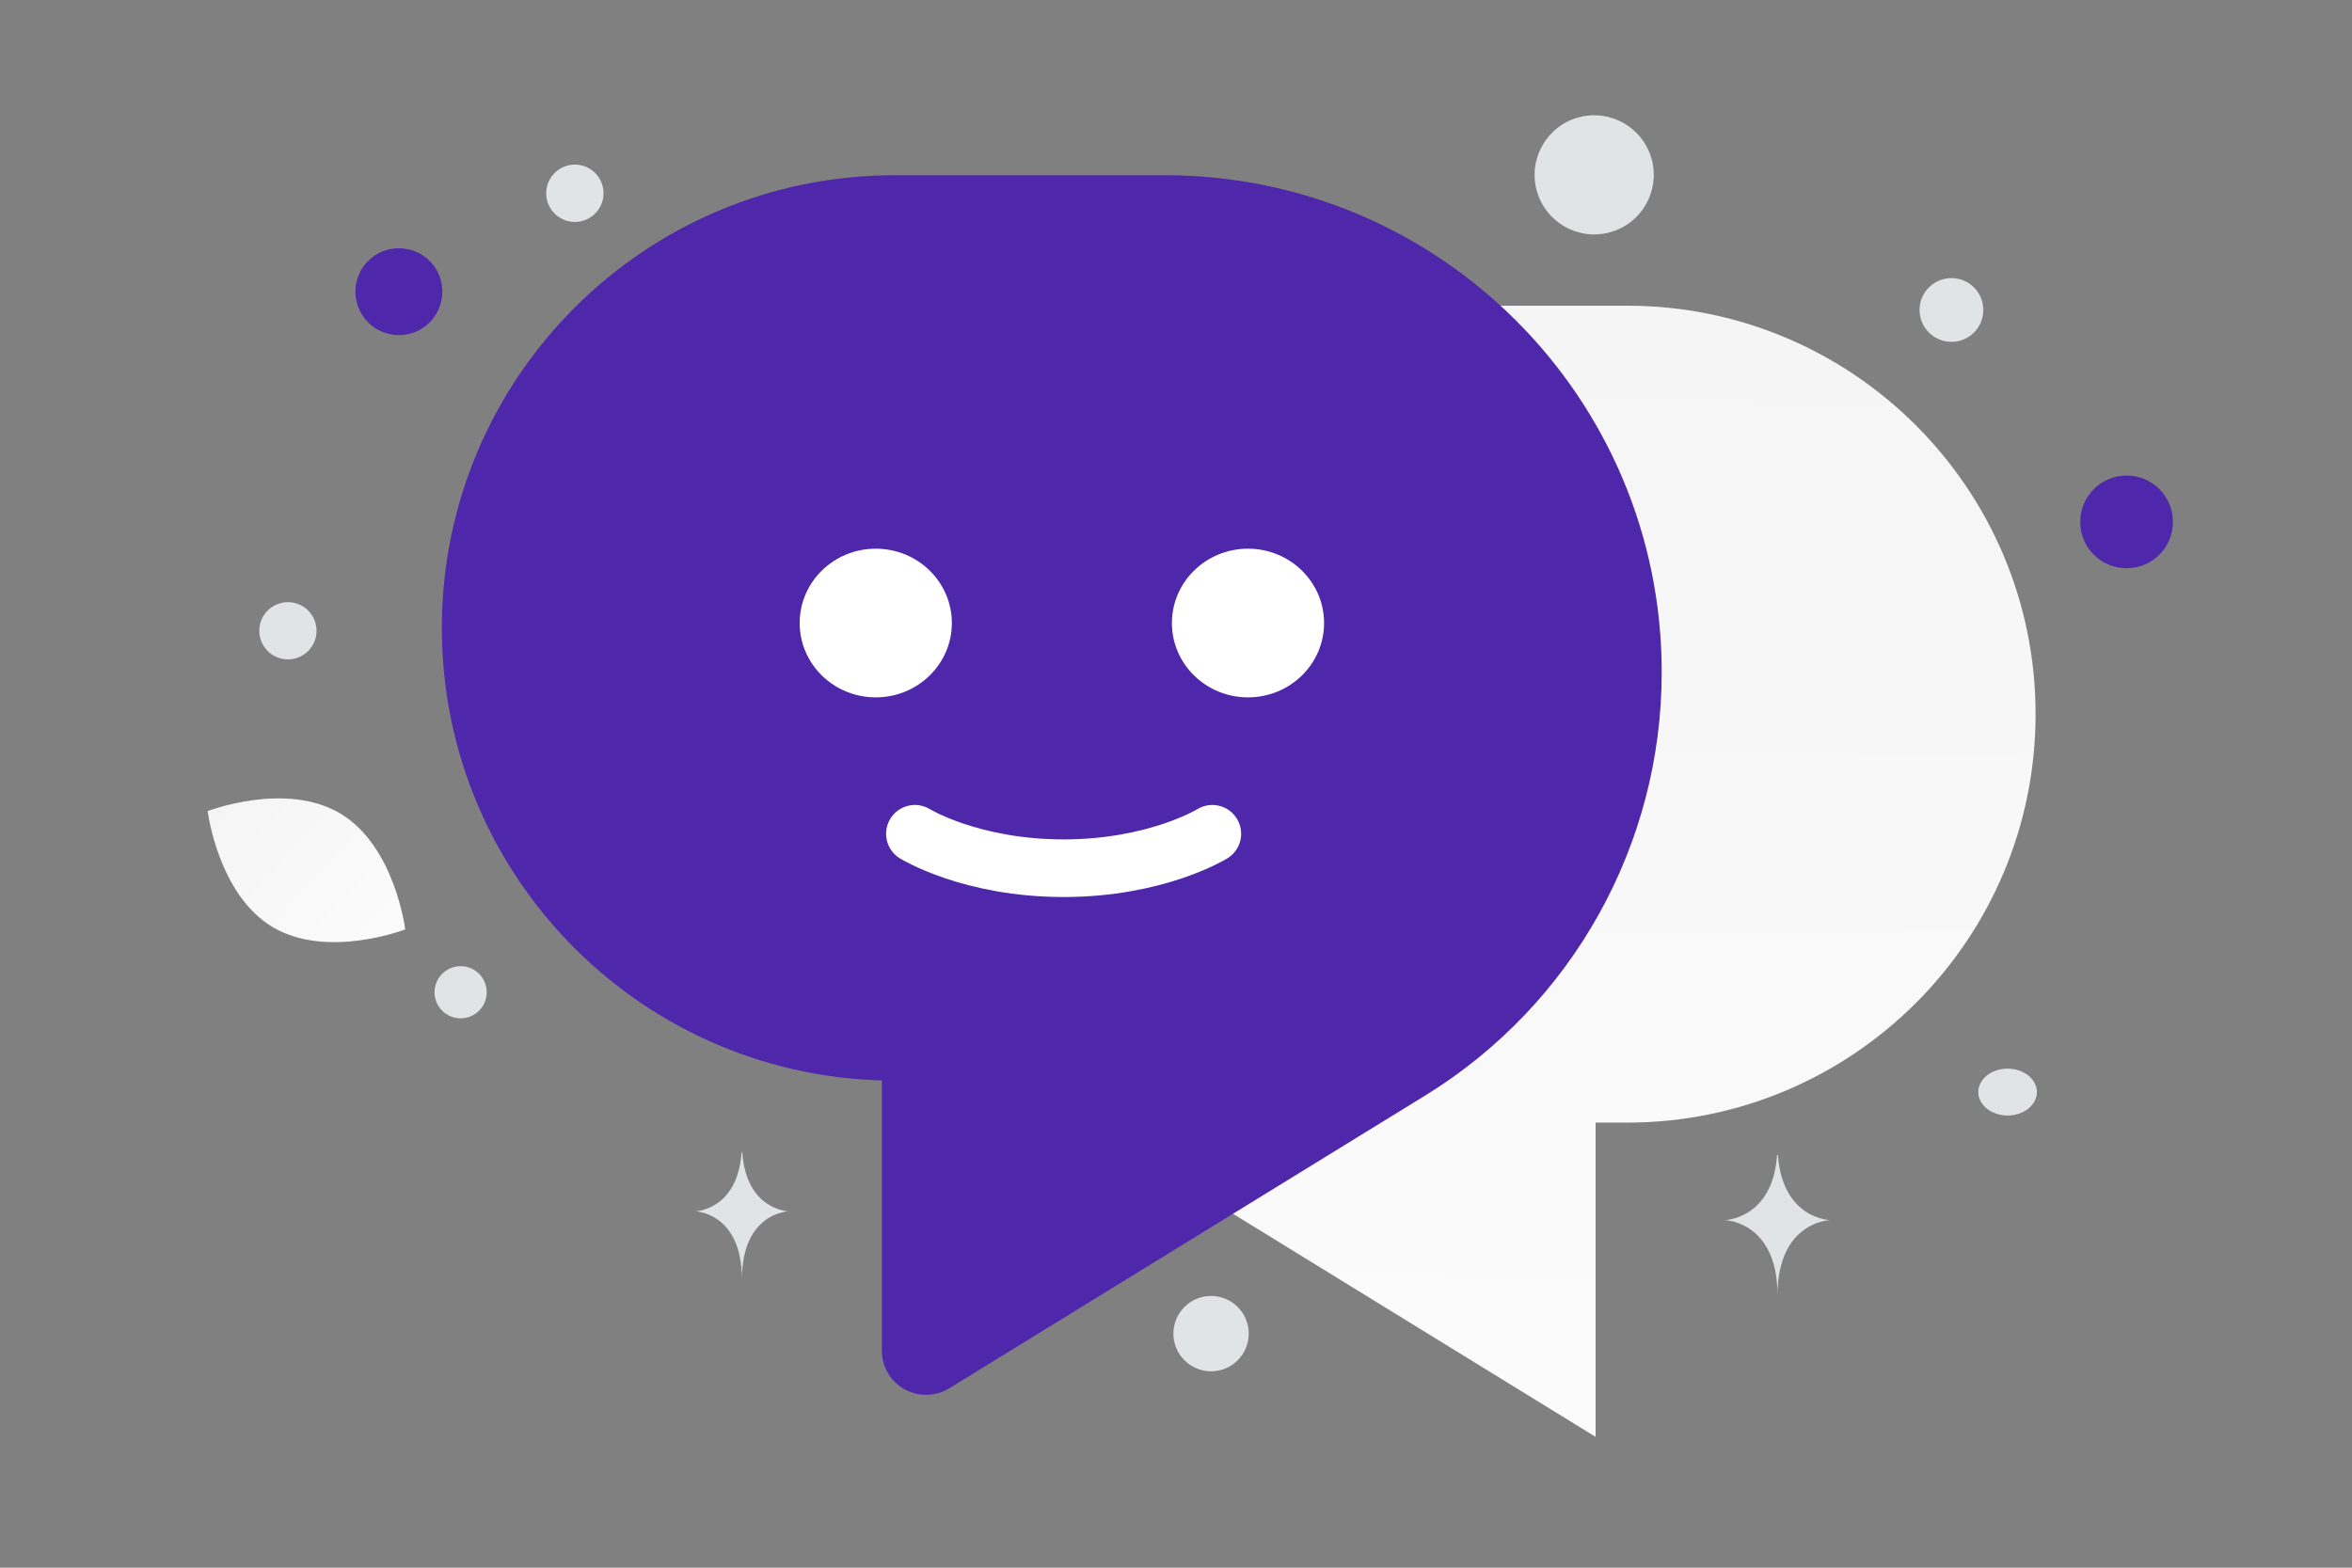 <svg width="900" height="600" viewBox="0 0 900 600" fill="none" xmlns="http://www.w3.org/2000/svg">
<rect x="0" y="0" width="900" height="600" fill="#808080" stroke="none"/>
<g clip-path="url(#clip0_1235_28083)">
<path d="M104.25 354.769C125.118 367.277 155.058 355.714 155.058 355.714C155.058 355.714 151.143 323.879 130.262 311.386C109.393 298.878 79.466 310.426 79.466 310.426C79.466 310.426 83.381 342.262 104.25 354.769Z" fill="url(#paint0_linear_1235_28083)"/>
<path d="M152.635 128.268C143.448 128.268 136.001 120.821 136.001 111.634C136.001 102.447 143.448 95 152.635 95C161.822 95 169.269 102.447 169.269 111.634C169.269 120.821 161.822 128.268 152.635 128.268Z" fill="#4F27AA"/>
<path d="M700.128 249.975C695.841 249.975 692.365 246.5 692.365 242.212C692.365 237.925 695.841 234.449 700.128 234.449C704.415 234.449 707.891 237.925 707.891 242.212C707.891 246.5 704.415 249.975 700.128 249.975Z" fill="#4F27AA"/>
<path d="M176.259 389.739C170.747 389.739 166.278 385.271 166.278 379.758C166.278 374.246 170.747 369.777 176.259 369.777C181.772 369.777 186.24 374.246 186.24 379.758C186.24 385.271 181.772 389.739 176.259 389.739Z" fill="#E1E4E5"/>
<path d="M463.421 524.832C455.459 524.832 449.005 518.378 449.005 510.416C449.005 502.454 455.459 496 463.421 496C471.383 496 477.837 502.454 477.837 510.416C477.837 518.378 471.383 524.832 463.421 524.832Z" fill="#E1E4E5"/>
<path d="M219.974 84.944C213.914 84.944 209.002 80.032 209.002 73.972C209.002 67.912 213.914 63 219.974 63C226.033 63 230.946 67.912 230.946 73.972C230.946 80.032 226.033 84.944 219.974 84.944Z" fill="#E1E4E5"/>
<path d="M746.723 130.839C739.986 130.839 734.524 125.378 734.524 118.64C734.524 111.903 739.986 106.441 746.723 106.441C753.46 106.441 758.922 111.903 758.922 118.64C758.922 125.378 753.46 130.839 746.723 130.839Z" fill="#E1E4E5"/>
<path d="M120.752 238.582C122.318 244.426 118.85 250.432 113.006 251.998C107.163 253.564 101.156 250.096 99.591 244.253C98.025 238.409 101.493 232.403 107.336 230.837C113.18 229.271 119.186 232.739 120.752 238.582Z" fill="#E1E4E5"/>
<path d="M768.21 426.936C762.019 426.936 757 422.921 757 417.968C757 413.015 762.019 409 768.21 409C774.401 409 779.42 413.015 779.42 417.968C779.42 422.921 774.401 426.936 768.21 426.936Z" fill="#E1E4E5"/>
<path d="M632.043 61.021C635.302 73.183 628.085 85.684 615.923 88.943C603.761 92.201 591.26 84.984 588.001 72.822C584.742 60.66 591.96 48.159 604.122 44.9C616.284 41.641 628.785 48.859 632.043 61.021Z" fill="#E1E4E5"/>
<path d="M680.027 442H680.32C682.057 466.604 700.355 466.983 700.355 466.983C700.355 466.983 680.178 467.377 680.178 495.807C680.178 467.377 660 466.983 660 466.983C660 466.983 678.291 466.604 680.027 442ZM283.77 441H284.031C285.572 463.269 301.808 463.611 301.808 463.611C301.808 463.611 283.904 463.968 283.904 489.699C283.904 463.968 266 463.611 266 463.611C266 463.611 282.23 463.269 283.77 441Z" fill="#E1E4E5"/>
<path fill-rule="evenodd" clip-rule="evenodd" d="M610.559 429.656H622.594C708.931 429.656 778.922 359.666 778.922 273.328C778.922 186.99 708.931 117 622.594 117H519.169C423.53 117 346 194.53 346 290.169C345.931 350.309 377.07 406.178 428.255 437.752L610.559 549.922V429.656Z" fill="url(#paint1_linear_1235_28083)"/>
<path d="M813.743 181.998C803.944 181.998 796 189.942 796 199.741C796 209.541 803.944 217.484 813.743 217.484C823.542 217.484 831.486 209.541 831.486 199.741C831.486 189.942 823.542 181.998 813.743 181.998Z" fill="#4F27AA"/>
<path fill-rule="evenodd" clip-rule="evenodd" d="M354.363 396.656H342.328C255.99 396.656 186 326.666 186 240.328C186 153.99 255.99 84 342.328 84H445.753C541.392 84 618.922 161.53 618.922 257.169C618.991 317.309 587.852 373.178 536.667 404.752L354.363 516.922V396.656Z" fill="#4F27AA"/>
<path d="M354.363 396.656H342.328C255.99 396.656 186 326.666 186 240.328C186 153.99 255.99 84 342.328 84H445.753C541.392 84 618.922 161.53 618.922 257.169C618.991 317.309 587.852 373.178 536.667 404.752L354.363 516.922V396.656" stroke="#4F27AA" stroke-width="33.863" stroke-linecap="round" stroke-linejoin="round"/>
<path d="M350.086 319.109C350.086 319.109 371.418 332.288 406.994 332.288C442.569 332.288 463.902 319.109 463.902 319.109" stroke="white" stroke-width="22.048" stroke-linecap="round" stroke-linejoin="round"/>
<path d="M335.114 266.904C351.193 266.904 364.228 254.166 364.228 238.452C364.228 222.738 351.193 210 335.114 210C319.035 210 306 222.738 306 238.452C306 254.166 319.035 266.904 335.114 266.904Z" fill="white"/>
<path d="M477.55 266.904C493.629 266.904 506.664 254.166 506.664 238.452C506.664 222.738 493.629 210 477.55 210C461.471 210 448.436 222.738 448.436 238.452C448.436 254.166 461.471 266.904 477.55 266.904Z" fill="white"/>
</g>
<defs>
<linearGradient id="paint0_linear_1235_28083" x1="185.005" y1="395.03" x2="17.09" y2="239.015" gradientUnits="userSpaceOnUse">
<stop stop-color="white"/>
<stop offset="1" stop-color="#EEEEEE"/>
</linearGradient>
<linearGradient id="paint1_linear_1235_28083" x1="553.23" y1="792.643" x2="566.579" y2="-353.945" gradientUnits="userSpaceOnUse">
<stop stop-color="white"/>
<stop offset="1" stop-color="#EEEEEE"/>
</linearGradient>
<clipPath id="clip0_1235_28083">
<rect width="900" height="600" fill="white"/>
</clipPath>
</defs>
</svg>
